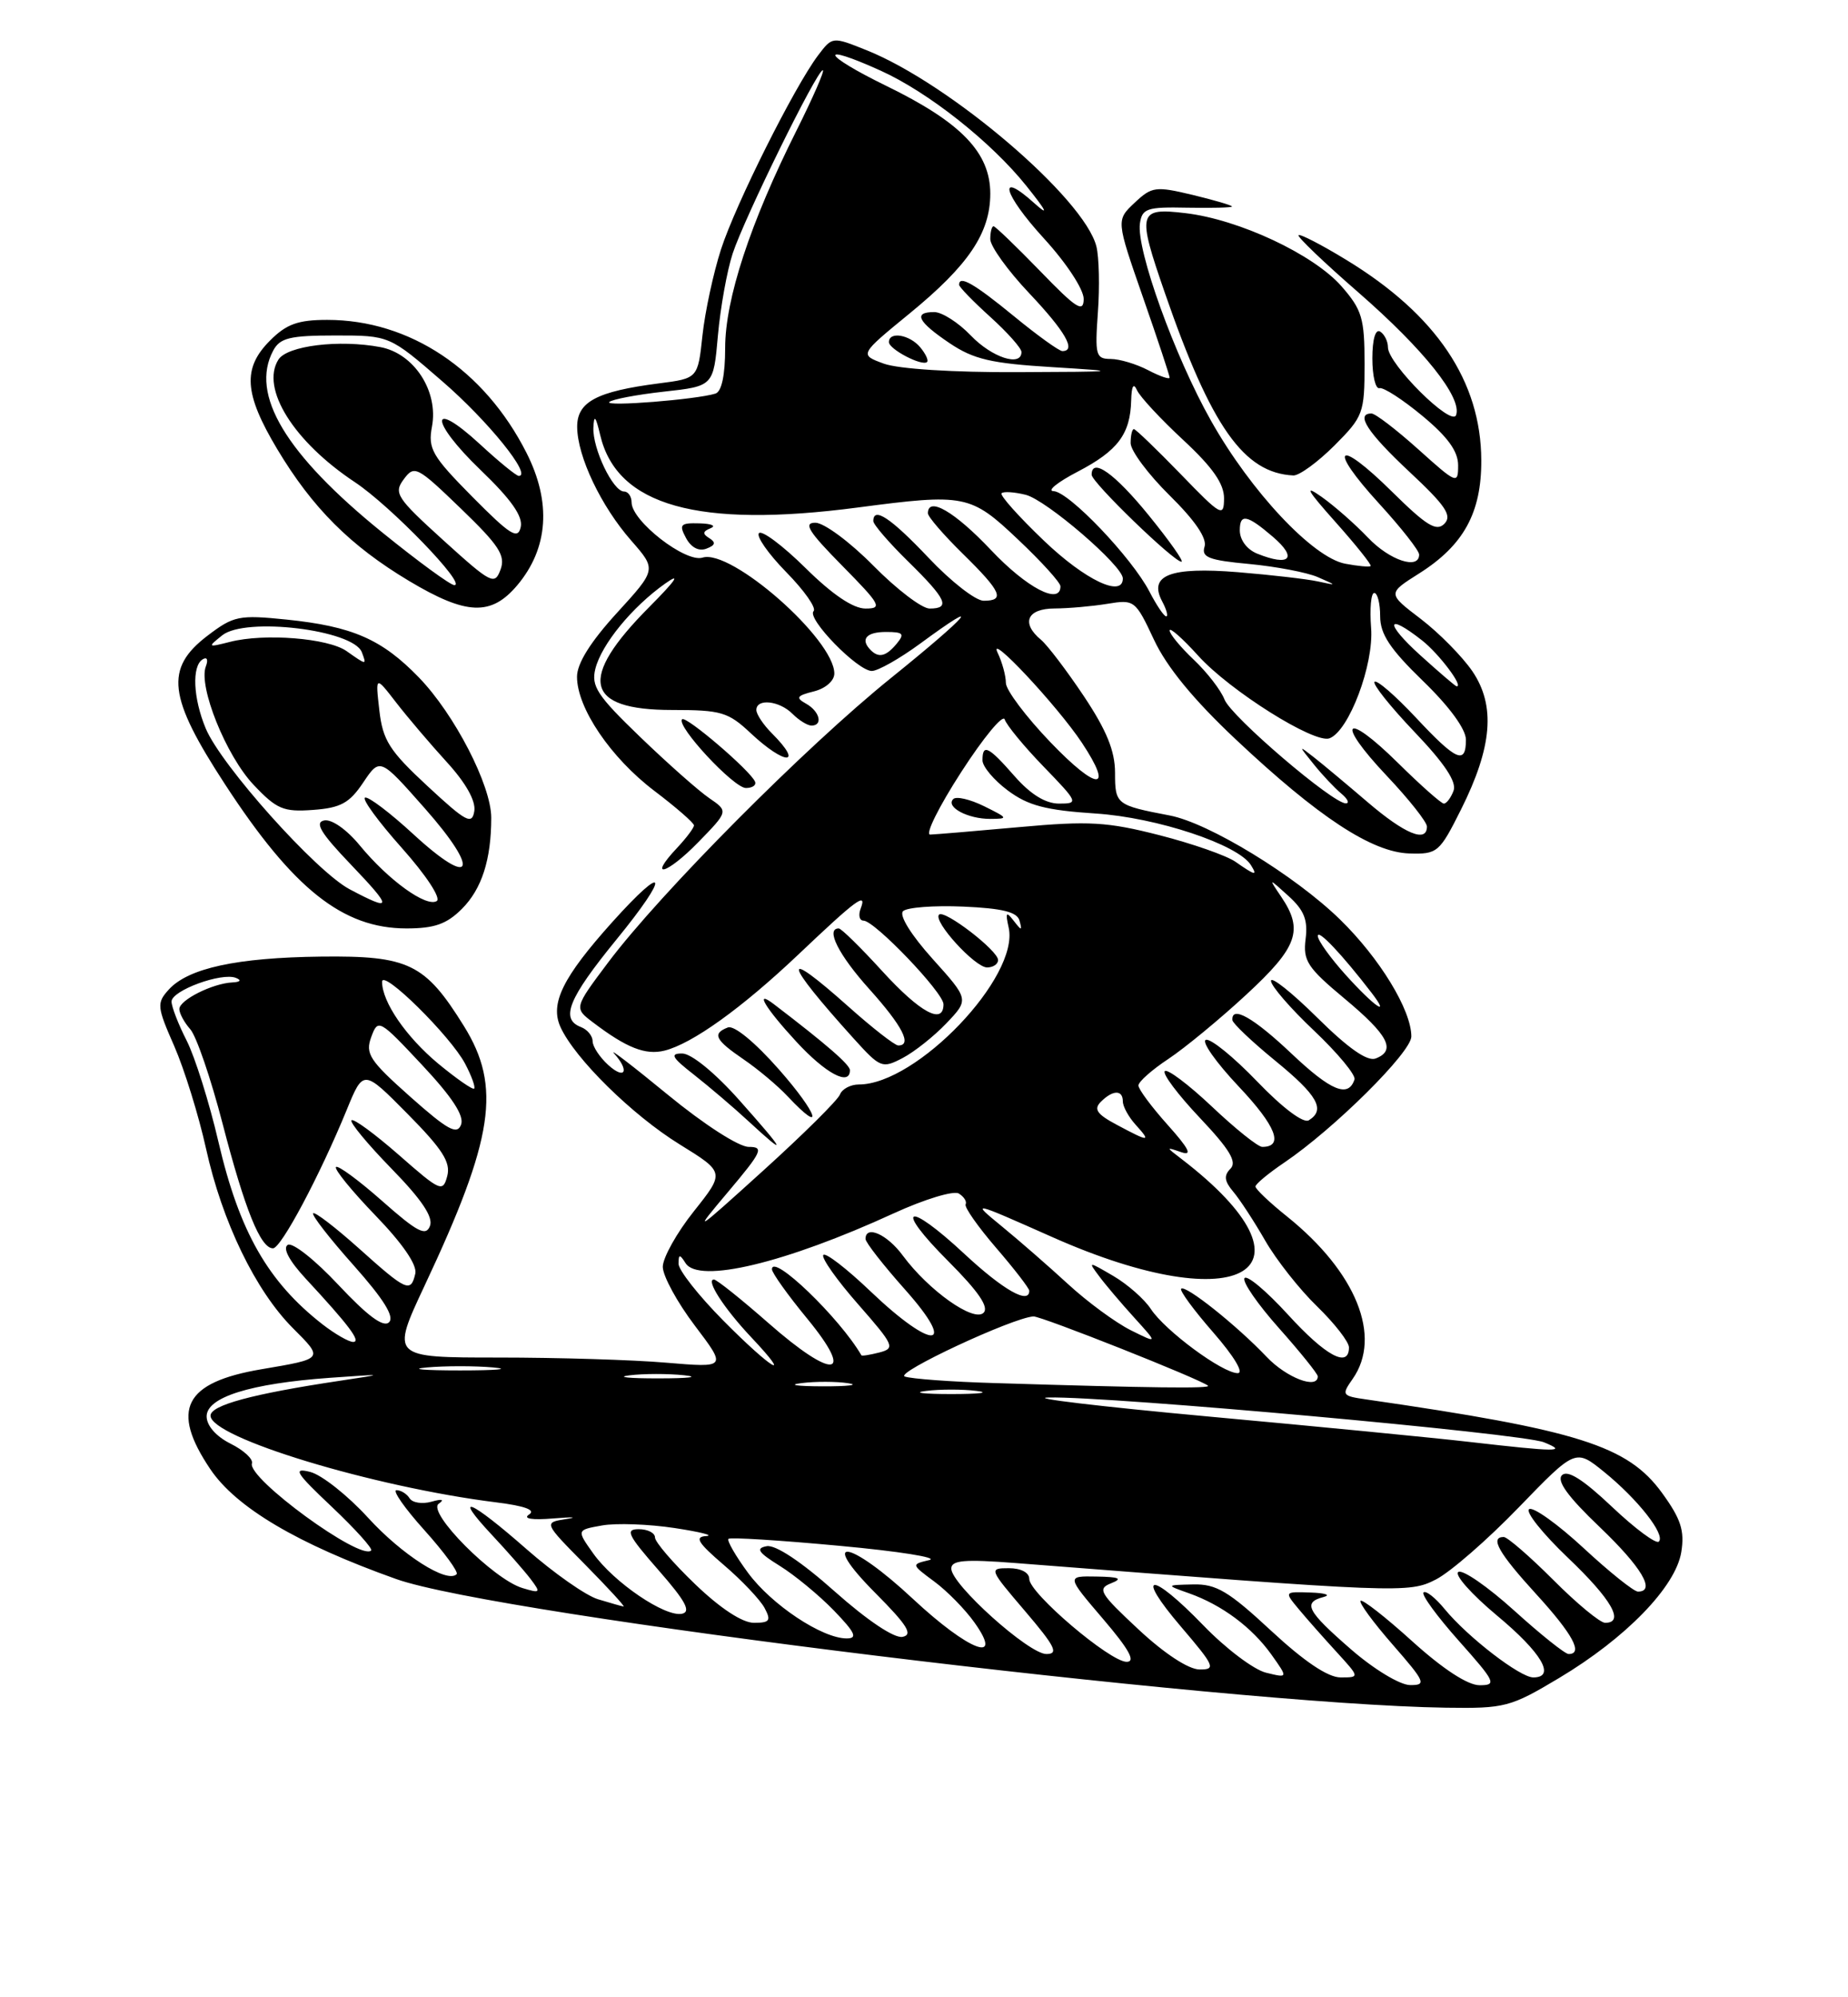 <?xml version="1.0" encoding="UTF-8" standalone="no"?>
<!DOCTYPE svg PUBLIC "-//W3C//DTD SVG 1.1//EN" "http://www.w3.org/Graphics/SVG/1.1/DTD/svg11.dtd" >
<svg xmlns="http://www.w3.org/2000/svg" xmlns:xlink="http://www.w3.org/1999/xlink" version="1.1" viewBox="0 0 237 256">
 <g >
 <path fill="currentColor"
d=" M 199.94 215.08 C 208.53 209.95 214.90 203.38 215.62 198.93 C 216.06 196.18 215.57 194.68 213.15 191.35 C 208.75 185.30 202.43 183.30 175.23 179.37 C 172.09 178.92 172.02 178.81 173.48 176.73 C 177.27 171.31 173.94 163.06 165.07 155.93 C 162.83 154.14 161.00 152.40 161.01 152.08 C 161.01 151.76 162.68 150.38 164.72 149.00 C 171.09 144.69 181.00 134.87 181.00 132.85 C 181.00 129.46 176.94 122.81 171.84 117.84 C 166.06 112.21 155.01 105.47 150.00 104.52 C 143.15 103.21 143.00 103.10 143.00 99.05 C 143.00 96.26 141.92 93.61 139.00 89.23 C 136.80 85.94 134.32 82.68 133.50 82.00 C 130.91 79.85 131.72 78.00 135.25 77.99 C 137.04 77.98 140.09 77.71 142.03 77.39 C 145.49 76.82 145.62 76.93 148.00 82.01 C 149.63 85.49 153.08 89.69 158.46 94.75 C 169.06 104.72 175.94 109.24 180.74 109.39 C 184.35 109.50 184.61 109.27 187.37 103.76 C 191.39 95.73 191.82 90.45 188.83 86.04 C 187.53 84.14 184.55 81.12 182.21 79.33 C 177.93 76.07 177.93 76.07 182.00 73.50 C 187.70 69.90 190.00 65.73 189.97 59.00 C 189.94 48.87 184.20 40.34 172.69 33.33 C 169.50 31.38 166.72 29.95 166.53 30.14 C 166.34 30.34 169.80 33.65 174.23 37.50 C 182.60 44.79 187.53 50.97 186.74 53.20 C 186.18 54.77 178.00 46.64 178.00 44.52 C 178.00 43.75 177.55 42.84 177.00 42.50 C 176.40 42.13 176.00 43.49 176.00 45.94 C 176.00 48.17 176.41 49.89 176.91 49.75 C 177.42 49.61 179.89 51.21 182.41 53.30 C 185.66 55.99 187.00 57.84 187.00 59.64 C 187.00 62.10 186.83 62.03 181.89 57.59 C 179.08 55.07 176.38 53.00 175.89 53.00 C 173.79 53.00 175.37 55.44 180.75 60.47 C 185.40 64.81 186.26 66.09 185.24 67.13 C 184.22 68.17 182.95 67.39 178.52 63.02 C 171.45 56.04 170.17 57.22 176.87 64.55 C 179.69 67.63 182.00 70.57 182.00 71.08 C 182.00 73.08 178.21 71.83 175.44 68.91 C 173.82 67.21 171.15 64.86 169.50 63.69 C 167.19 62.06 167.61 62.80 171.28 66.92 C 173.91 69.87 175.93 72.40 175.78 72.55 C 175.62 72.70 174.15 72.56 172.50 72.25 C 168.36 71.45 160.42 63.00 155.31 53.93 C 150.66 45.70 145.72 31.99 146.19 28.65 C 146.47 26.72 147.08 26.51 152.25 26.62 C 155.41 26.68 158.00 26.61 158.00 26.47 C 158.00 26.32 155.72 25.65 152.94 24.98 C 148.20 23.85 147.72 23.91 145.51 25.99 C 143.14 28.22 143.14 28.22 146.57 38.07 C 148.46 43.48 150.00 48.13 150.00 48.40 C 150.00 48.66 148.76 48.24 147.25 47.45 C 145.74 46.66 143.57 46.01 142.44 46.01 C 140.53 46.00 140.41 45.53 140.80 40.04 C 141.04 36.76 140.95 32.95 140.61 31.59 C 139.06 25.42 121.83 10.71 111.12 6.43 C 106.75 4.68 106.75 4.68 104.92 7.09 C 101.88 11.12 94.34 26.16 92.46 31.98 C 91.49 34.99 90.42 39.94 90.09 42.98 C 89.50 48.50 89.50 48.50 84.50 49.14 C 76.50 50.17 74.00 51.51 74.02 54.73 C 74.05 58.52 77.08 64.89 80.97 69.31 C 84.20 73.00 84.20 73.00 79.10 78.58 C 75.73 82.27 74.00 85.03 74.00 86.74 C 74.00 90.75 78.32 97.12 83.91 101.36 C 86.71 103.48 89.00 105.48 89.00 105.79 C 89.00 106.11 88.02 107.41 86.83 108.68 C 82.99 112.76 85.49 112.11 89.53 107.97 C 93.42 103.98 93.42 103.98 90.96 102.30 C 89.61 101.38 85.62 97.85 82.10 94.46 C 76.59 89.16 75.80 87.95 76.35 85.73 C 77.14 82.58 81.07 77.79 85.33 74.78 C 87.39 73.33 86.66 74.39 83.26 77.81 C 74.09 87.02 74.97 91.00 86.18 91.00 C 92.50 91.00 93.39 91.26 96.30 94.00 C 100.71 98.12 103.13 98.13 99.00 94.00 C 97.90 92.90 97.00 91.55 97.00 91.00 C 97.00 89.49 99.95 89.80 101.64 91.50 C 102.47 92.33 103.56 93.00 104.07 93.00 C 105.58 93.00 105.13 91.17 103.37 90.19 C 102.01 89.43 102.17 89.17 104.37 88.62 C 105.87 88.25 107.00 87.26 107.00 86.33 C 107.00 81.94 93.76 70.31 90.10 71.47 C 87.92 72.16 81.00 66.78 81.00 64.40 C 81.00 63.63 80.56 63.00 80.03 63.00 C 78.62 63.00 75.98 57.50 76.10 54.80 C 76.18 53.08 76.40 53.33 76.98 55.79 C 79.12 64.82 89.51 67.74 110.00 65.05 C 123.75 63.24 124.47 63.38 130.56 69.15 C 133.55 71.97 136.00 74.67 136.00 75.15 C 136.00 77.61 131.68 75.36 127.09 70.50 C 122.44 65.58 119.00 63.58 119.00 65.79 C 119.00 66.23 121.02 68.57 123.50 71.00 C 128.43 75.84 128.94 77.00 126.15 77.00 C 125.12 77.00 121.95 74.53 119.09 71.50 C 114.24 66.38 112.00 64.89 112.00 66.79 C 112.00 67.23 114.02 69.57 116.50 72.00 C 121.40 76.81 121.94 78.00 119.22 78.00 C 118.23 78.00 114.99 75.53 112.00 72.50 C 109.01 69.47 105.67 67.00 104.57 67.00 C 102.98 67.00 103.70 68.14 108.00 72.50 C 112.94 77.51 113.21 78.00 111.00 78.00 C 109.41 78.00 106.74 76.20 103.31 72.81 C 100.41 69.95 97.73 67.94 97.34 68.33 C 96.95 68.72 98.52 70.97 100.83 73.33 C 103.15 75.69 104.73 77.94 104.34 78.33 C 103.41 79.25 109.98 86.00 111.81 86.00 C 112.59 86.00 115.38 84.42 118.00 82.50 C 126.44 76.30 124.35 78.77 114.28 86.89 C 103.32 95.72 84.68 114.46 78.00 123.35 C 73.61 129.20 73.61 129.20 76.06 131.05 C 80.35 134.31 82.78 135.27 85.23 134.66 C 88.80 133.76 95.11 129.23 102.37 122.36 C 109.84 115.27 111.22 114.25 110.38 116.45 C 110.05 117.30 110.22 118.00 110.74 118.00 C 112.16 118.00 121.00 127.23 121.00 128.72 C 121.00 131.41 118.02 129.80 113.17 124.50 C 110.41 121.47 107.89 119.00 107.57 119.00 C 105.84 119.00 107.54 122.39 111.50 126.79 C 115.74 131.51 117.02 134.00 115.20 134.00 C 114.76 134.00 111.87 131.75 108.79 129.00 C 100.09 121.25 100.39 123.05 109.48 133.11 C 112.90 136.89 113.13 136.98 115.76 135.61 C 117.27 134.82 119.80 132.81 121.39 131.14 C 124.28 128.10 124.28 128.10 119.59 122.89 C 116.85 119.84 115.28 117.32 115.81 116.79 C 116.30 116.30 119.77 116.04 123.52 116.20 C 128.55 116.42 130.45 116.89 130.75 118.00 C 131.11 119.33 131.02 119.33 129.99 118.00 C 129.03 116.77 128.92 116.93 129.36 118.90 C 130.76 125.20 117.56 139.00 110.15 139.00 C 109.08 139.00 107.99 139.58 107.72 140.29 C 107.45 141.00 103.02 145.39 97.88 150.04 C 88.96 158.11 88.76 158.24 93.39 152.75 C 97.74 147.59 98.01 147.00 96.02 147.00 C 94.75 147.00 90.28 144.12 85.65 140.32 C 81.17 136.64 78.06 134.26 78.75 135.02 C 80.78 137.27 80.17 138.47 78.00 136.50 C 76.90 135.50 76.00 134.13 76.00 133.45 C 76.00 132.77 75.32 131.95 74.50 131.64 C 71.82 130.61 72.89 127.98 79.06 120.42 C 85.97 111.97 85.57 110.35 78.52 118.19 C 72.17 125.26 70.51 128.62 71.88 131.64 C 73.72 135.68 81.08 142.92 87.15 146.67 C 92.96 150.26 92.96 150.26 88.98 155.26 C 86.79 158.01 85.00 161.21 85.00 162.38 C 85.01 163.55 86.85 166.93 89.11 169.91 C 93.20 175.31 93.20 175.31 85.45 174.66 C 81.19 174.29 71.49 174.00 63.91 174.00 C 50.13 174.00 50.13 174.00 54.47 164.75 C 63.33 145.90 64.33 139.29 59.50 131.52 C 54.51 123.49 52.43 122.48 41.17 122.61 C 30.36 122.74 24.14 124.09 21.64 126.84 C 20.08 128.57 20.12 129.02 22.35 134.09 C 23.65 137.07 25.48 142.97 26.42 147.21 C 28.49 156.60 32.77 165.43 37.56 170.23 C 41.52 174.19 41.56 174.14 33.53 175.50 C 23.61 177.18 21.82 180.67 26.98 188.32 C 30.30 193.23 38.15 197.88 50.78 202.38 C 63.80 207.03 157.04 218.45 185.44 218.88 C 193.00 218.99 193.70 218.81 199.94 215.08 Z  M 94.82 141.02 C 91.70 137.51 88.67 135.04 87.50 135.03 C 85.87 135.02 86.15 135.53 89.00 137.75 C 90.92 139.26 94.08 141.94 96.00 143.72 C 101.10 148.43 100.81 147.75 94.82 141.02 Z  M 99.91 137.09 C 96.84 133.60 94.15 131.39 93.35 131.69 C 91.30 132.48 91.70 133.28 95.36 135.78 C 97.20 137.03 99.75 139.17 101.02 140.53 C 105.84 145.65 104.90 142.75 99.91 137.09 Z  M 109.00 137.17 C 109.00 136.47 106.01 133.87 99.25 128.71 C 96.67 126.74 98.14 129.20 102.13 133.52 C 105.90 137.61 109.00 139.26 109.00 137.17 Z  M 128.00 123.05 C 128.00 121.84 121.12 116.55 120.43 117.23 C 119.61 118.05 125.03 124.00 126.59 124.00 C 127.37 124.00 128.00 123.57 128.00 123.05 Z  M 59.24 116.49 C 61.79 113.94 63.00 110.17 63.00 104.81 C 63.00 100.67 58.28 91.53 53.71 86.82 C 48.96 81.92 45.19 80.28 36.73 79.41 C 30.64 78.79 29.96 78.93 26.60 81.49 C 21.11 85.68 21.54 89.32 28.86 100.53 C 37.61 113.95 43.96 118.99 52.11 119.00 C 55.71 119.00 57.28 118.45 59.24 116.49 Z  M 96.83 100.19 C 96.26 98.79 87.97 91.70 87.48 92.19 C 86.66 93.00 94.09 101.00 95.66 101.00 C 96.49 101.00 97.02 100.64 96.83 100.19 Z  M 66.35 75.00 C 70.33 70.26 70.74 64.39 67.52 58.04 C 62.12 47.38 52.55 41.00 41.96 41.00 C 38.23 41.00 36.73 41.54 34.64 43.64 C 31.08 47.19 31.29 50.44 35.55 57.56 C 40.05 65.08 44.92 69.95 52.44 74.45 C 59.83 78.87 62.99 78.99 66.35 75.00 Z  M 90.97 68.98 C 90.07 68.43 90.11 68.11 91.14 67.70 C 91.89 67.40 91.25 67.12 89.71 67.08 C 87.25 67.01 87.05 67.23 87.98 68.96 C 88.63 70.18 89.63 70.70 90.60 70.32 C 91.74 69.89 91.84 69.52 90.97 68.98 Z  M 171.12 57.12 C 174.84 53.39 175.00 52.97 175.00 46.65 C 175.00 40.78 174.68 39.71 172.03 36.68 C 168.44 32.60 158.91 28.13 152.03 27.32 C 145.95 26.60 145.80 27.18 149.40 37.57 C 155.33 54.70 159.52 60.64 165.87 60.94 C 166.62 60.97 168.98 59.25 171.12 57.12 Z  M 173.25 211.39 C 167.59 206.47 167.04 205.40 169.75 204.69 C 170.71 204.44 169.97 204.18 168.10 204.12 C 164.69 204.00 164.69 204.00 166.56 206.25 C 167.59 207.49 169.78 209.96 171.42 211.75 C 174.39 215.00 174.39 215.00 171.93 215.00 C 170.30 215.00 167.27 212.96 163.00 209.00 C 157.55 203.94 155.98 203.01 153.02 203.08 C 149.50 203.16 149.50 203.16 152.50 204.22 C 156.72 205.72 160.56 208.58 163.06 212.08 C 165.20 215.09 165.20 215.09 162.35 214.39 C 160.78 214.00 157.18 211.28 154.34 208.34 C 147.56 201.33 145.43 201.45 151.46 208.50 C 155.79 213.57 155.97 214.00 153.83 213.98 C 152.42 213.97 149.31 211.93 146.00 208.84 C 141.03 204.21 140.69 203.64 142.50 202.93 C 144.02 202.33 143.58 202.12 140.63 202.07 C 136.76 202.00 136.76 202.00 141.46 207.50 C 144.81 211.42 145.68 213.00 144.49 213.00 C 142.35 213.00 132.00 204.20 132.00 202.38 C 132.00 201.56 130.94 201.00 129.38 201.00 C 126.80 201.00 126.84 201.09 131.46 206.50 C 135.33 211.04 135.81 212.00 134.19 212.00 C 131.94 212.00 122.00 203.08 122.00 201.05 C 122.00 199.98 123.68 199.83 130.25 200.34 C 179.74 204.19 180.66 204.23 184.16 202.44 C 186.00 201.50 190.77 197.35 194.77 193.21 C 202.05 185.69 202.05 185.69 205.71 188.65 C 210.04 192.16 213.62 196.71 212.74 197.59 C 212.40 197.94 209.69 195.93 206.73 193.13 C 203.01 189.61 201.03 188.37 200.32 189.08 C 199.60 189.80 201.09 191.85 205.14 195.71 C 210.53 200.86 212.40 204.00 210.06 204.00 C 209.54 204.00 206.40 201.49 203.09 198.42 C 199.77 195.35 196.64 193.11 196.11 193.43 C 195.59 193.75 197.83 196.56 201.08 199.66 C 206.70 205.01 208.40 208.00 205.85 208.00 C 205.21 208.00 202.22 205.53 199.20 202.50 C 196.17 199.47 193.31 197.00 192.85 197.00 C 191.03 197.00 192.20 199.06 197.00 204.31 C 201.70 209.45 203.08 212.00 201.17 212.00 C 200.71 212.00 197.57 209.49 194.19 206.43 C 190.80 203.37 187.58 201.14 187.03 201.48 C 186.47 201.82 188.72 204.35 192.01 207.09 C 197.73 211.85 199.57 215.00 196.64 215.00 C 194.94 215.00 188.24 209.84 185.29 206.26 C 184.08 204.78 182.85 203.82 182.56 204.11 C 182.27 204.40 184.31 207.19 187.10 210.32 C 191.79 215.59 191.99 216.00 189.75 216.00 C 188.23 216.00 185.06 213.93 181.13 210.38 C 177.71 207.28 174.72 204.95 174.49 205.18 C 174.25 205.41 176.11 207.94 178.61 210.80 C 182.80 215.60 182.97 216.00 180.83 215.98 C 179.52 215.96 176.19 213.95 173.25 211.39 Z  M 117.11 204.96 C 108.93 197.32 104.80 196.69 112.30 204.22 C 116.38 208.33 117.12 209.52 115.75 209.80 C 114.69 210.01 111.24 207.70 107.06 203.99 C 102.76 200.16 99.44 197.96 98.32 198.18 C 96.88 198.45 97.23 198.98 100.00 200.70 C 101.92 201.89 105.05 204.47 106.95 206.43 C 109.69 209.27 110.02 210.00 108.58 210.00 C 105.43 210.00 98.94 205.68 95.93 201.59 C 94.33 199.42 93.21 197.46 93.42 197.24 C 93.64 197.02 100.05 197.42 107.66 198.13 C 115.27 198.83 120.45 199.65 119.17 199.96 C 116.85 200.51 116.85 200.51 119.82 202.71 C 121.46 203.92 123.78 206.28 124.97 207.96 C 128.81 213.35 124.25 211.61 117.11 204.96 Z  M 89.16 203.06 C 86.32 200.34 84.00 197.64 84.00 197.06 C 84.00 196.48 83.07 196.00 81.92 196.00 C 80.14 196.00 80.50 196.74 84.45 201.25 C 87.93 205.22 88.66 206.58 87.46 206.84 C 85.30 207.29 78.72 202.82 76.08 199.11 C 73.94 196.10 73.94 196.10 77.22 195.52 C 79.02 195.20 83.20 195.35 86.50 195.85 C 89.80 196.35 91.63 196.81 90.57 196.88 C 89.03 196.98 89.49 197.73 92.83 200.59 C 95.14 202.56 97.48 205.04 98.05 206.09 C 98.92 207.72 98.72 208.00 96.69 208.00 C 95.20 208.00 92.38 206.15 89.16 203.06 Z  M 76.69 204.98 C 75.15 204.52 71.03 201.63 67.54 198.57 C 60.27 192.19 57.94 191.23 63.10 196.75 C 65.03 198.81 67.26 201.35 68.05 202.39 C 69.39 204.16 69.31 204.24 66.99 203.54 C 63.26 202.41 54.72 193.82 56.26 192.74 C 57.04 192.19 56.70 192.09 55.33 192.48 C 54.14 192.81 52.88 192.61 52.53 192.04 C 52.17 191.47 51.42 191.00 50.85 191.00 C 50.28 191.00 51.89 193.31 54.44 196.14 C 56.98 198.97 58.83 201.50 58.56 201.77 C 57.34 202.99 51.56 199.30 47.21 194.54 C 44.59 191.67 41.25 189.03 39.78 188.66 C 37.50 188.09 37.90 188.74 42.57 193.15 C 45.57 195.99 47.83 198.50 47.60 198.73 C 46.25 200.09 31.68 189.46 32.31 187.57 C 32.49 187.02 31.26 185.88 29.57 185.04 C 27.71 184.11 26.50 182.73 26.50 181.54 C 26.50 179.08 32.10 177.33 42.27 176.60 C 49.50 176.09 49.50 176.09 43.50 176.99 C 32.37 178.66 27.00 180.11 27.00 181.45 C 27.00 184.26 47.85 190.59 63.63 192.56 C 67.33 193.02 68.75 193.55 67.85 194.12 C 67.02 194.66 68.22 194.85 71.00 194.62 C 73.47 194.42 74.20 194.46 72.61 194.70 C 69.71 195.15 69.71 195.15 75.07 200.57 C 78.02 203.56 80.22 205.96 79.97 205.91 C 79.71 205.87 78.24 205.45 76.69 204.98 Z  M 188.50 184.82 C 184.10 184.31 169.03 182.84 155.00 181.56 C 140.97 180.27 131.75 179.17 134.50 179.12 C 142.38 178.95 195.22 183.73 198.00 184.86 C 201.11 186.12 199.75 186.11 188.50 184.82 Z  M 118.75 178.28 C 120.54 178.05 123.46 178.05 125.25 178.28 C 127.04 178.50 125.58 178.68 122.00 178.68 C 118.42 178.68 116.96 178.50 118.75 178.28 Z  M 102.77 177.28 C 104.57 177.05 107.27 177.06 108.77 177.29 C 110.27 177.51 108.80 177.70 105.50 177.69 C 102.20 177.68 100.97 177.50 102.77 177.28 Z  M 127.50 177.27 C 122.00 177.11 116.84 176.73 116.03 176.43 C 114.73 175.96 129.82 168.91 132.53 168.73 C 133.51 168.67 154.06 176.82 154.92 177.61 C 155.32 177.99 147.84 177.90 127.50 177.27 Z  M 80.73 176.28 C 82.50 176.06 85.65 176.05 87.73 176.27 C 89.80 176.49 88.35 176.67 84.50 176.67 C 80.65 176.68 78.95 176.50 80.73 176.28 Z  M 162.44 173.91 C 158.63 169.90 152.03 164.64 151.48 165.18 C 151.25 165.41 153.11 167.94 155.61 170.80 C 158.27 173.85 159.56 176.00 158.73 176.00 C 156.78 176.00 149.41 170.56 147.58 167.76 C 146.76 166.51 144.60 164.61 142.79 163.55 C 139.54 161.65 139.52 161.65 140.95 163.56 C 141.74 164.63 143.77 167.02 145.45 168.87 C 148.50 172.23 148.50 172.23 145.00 170.49 C 143.07 169.52 139.47 166.88 137.00 164.61 C 134.53 162.34 130.70 159.00 128.50 157.20 C 124.50 153.92 124.50 153.92 135.00 158.58 C 159.29 169.36 170.09 162.78 151.50 148.53 C 149.50 147.00 149.50 147.00 151.50 147.68 C 152.96 148.18 152.49 147.24 149.75 144.18 C 147.69 141.88 146.00 139.61 146.00 139.13 C 146.00 138.65 147.73 137.12 149.85 135.72 C 151.97 134.31 156.47 130.60 159.85 127.47 C 166.42 121.40 167.20 119.22 164.33 114.97 C 162.66 112.50 162.66 112.50 165.25 114.85 C 167.25 116.66 167.75 117.92 167.44 120.35 C 167.09 123.14 167.66 124.02 172.44 128.00 C 178.07 132.69 179.08 134.65 176.42 135.67 C 175.36 136.08 172.90 134.36 168.92 130.42 C 165.66 127.20 163.00 125.09 163.00 125.72 C 163.00 126.36 165.49 129.24 168.53 132.11 C 171.57 134.99 173.90 137.80 173.71 138.36 C 172.92 140.74 170.72 139.85 165.67 135.08 C 160.77 130.44 157.92 128.82 158.05 130.75 C 158.08 131.16 160.55 133.51 163.55 135.96 C 168.99 140.40 170.03 142.25 167.85 143.59 C 167.16 144.02 164.47 141.99 161.22 138.61 C 158.21 135.48 155.26 133.08 154.65 133.28 C 154.05 133.48 155.95 136.18 158.87 139.27 C 163.65 144.33 164.70 147.00 161.88 147.00 C 161.33 147.00 158.43 144.68 155.43 141.84 C 152.43 139.01 149.71 136.96 149.38 137.29 C 149.05 137.62 151.07 140.31 153.87 143.27 C 157.71 147.33 158.67 148.93 157.80 149.80 C 156.93 150.67 157.02 151.39 158.15 152.73 C 158.98 153.70 160.83 156.53 162.25 159.00 C 163.67 161.47 166.67 165.28 168.92 167.45 C 171.16 169.63 173.00 171.99 173.00 172.70 C 173.00 175.41 170.02 173.81 165.17 168.49 C 162.40 165.46 159.89 163.36 159.60 163.83 C 159.31 164.30 161.31 167.19 164.04 170.25 C 166.77 173.32 169.00 176.09 169.00 176.41 C 169.00 178.13 164.99 176.60 162.44 173.91 Z  M 54.75 175.27 C 57.09 175.06 60.91 175.06 63.25 175.27 C 65.59 175.48 63.67 175.65 59.00 175.65 C 54.33 175.65 52.41 175.48 54.75 175.27 Z  M 92.72 169.22 C 89.57 166.04 87.01 162.78 87.02 161.97 C 87.03 160.73 87.17 160.72 87.92 161.90 C 89.60 164.56 100.73 161.89 114.63 155.51 C 118.56 153.71 122.31 152.57 122.97 152.98 C 123.63 153.39 124.02 154.01 123.84 154.36 C 123.65 154.72 125.41 157.22 127.75 159.94 C 130.09 162.65 132.00 165.13 132.00 165.44 C 132.00 167.24 128.66 165.34 123.71 160.74 C 116.25 153.79 114.53 154.57 121.64 161.68 C 125.48 165.53 126.86 167.54 126.14 168.26 C 124.89 169.51 119.11 165.42 115.79 160.94 C 113.78 158.20 111.00 156.97 111.00 158.80 C 111.00 159.24 113.29 162.17 116.08 165.30 C 122.90 172.96 119.67 173.16 111.71 165.58 C 108.58 162.59 105.83 160.47 105.58 160.86 C 105.34 161.26 107.35 164.10 110.06 167.18 C 114.67 172.44 114.84 172.81 112.78 173.35 C 111.57 173.66 110.53 173.83 110.47 173.71 C 107.68 168.90 99.00 160.56 99.00 162.69 C 99.00 163.14 101.03 165.99 103.52 169.01 C 109.75 176.59 106.90 176.92 98.55 169.58 C 95.05 166.51 91.91 164.00 91.56 164.00 C 90.46 164.00 92.86 167.71 96.36 171.42 C 101.88 177.27 98.91 175.48 92.72 169.22 Z  M 41.38 169.76 C 34.37 164.30 30.70 157.89 28.01 146.34 C 26.84 141.30 25.00 135.47 23.94 133.38 C 22.87 131.29 22.00 129.03 22.00 128.37 C 22.00 126.96 28.43 124.60 30.26 125.34 C 31.01 125.64 30.82 125.87 29.80 125.92 C 27.26 126.04 23.00 128.18 23.00 129.33 C 23.00 129.89 23.63 131.05 24.40 131.92 C 25.18 132.79 27.04 138.22 28.54 144.00 C 31.41 155.05 33.41 160.00 35.01 160.00 C 36.05 160.00 41.00 150.70 44.46 142.27 C 46.60 137.04 46.60 137.04 52.27 142.77 C 56.75 147.30 57.82 148.97 57.36 150.73 C 56.80 152.85 56.49 152.72 51.16 148.04 C 48.07 145.34 45.34 143.33 45.08 143.59 C 44.82 143.84 47.13 146.63 50.20 149.78 C 54.09 153.76 55.59 156.00 55.14 157.14 C 54.62 158.49 53.52 157.92 49.03 153.95 C 46.02 151.29 43.34 149.32 43.09 149.58 C 42.83 149.84 45.10 152.63 48.14 155.78 C 51.65 159.41 53.52 162.14 53.26 163.25 C 52.68 165.73 52.15 165.50 46.03 160.01 C 43.02 157.32 40.38 155.29 40.16 155.51 C 39.94 155.73 42.27 158.73 45.35 162.18 C 49.21 166.52 50.62 168.78 49.89 169.48 C 49.17 170.18 47.15 168.68 43.41 164.70 C 40.42 161.50 37.50 159.19 36.90 159.56 C 36.23 159.98 37.09 161.60 39.19 163.87 C 44.77 169.88 46.36 172.00 45.29 172.00 C 44.73 172.00 42.97 170.99 41.38 169.76 Z  M 52.61 140.57 C 47.39 135.93 46.82 135.06 47.61 132.92 C 48.48 130.55 48.63 130.63 54.13 136.50 C 58.00 140.63 59.56 143.02 59.13 144.15 C 58.62 145.50 57.42 144.84 52.61 140.57 Z  M 143.23 144.17 C 140.67 142.81 140.23 142.17 141.18 141.22 C 142.72 139.68 144.00 139.66 144.00 141.17 C 144.00 141.82 144.74 143.17 145.65 144.17 C 147.67 146.40 147.40 146.40 143.23 144.17 Z  M 56.20 136.33 C 52.07 132.89 49.00 128.42 49.00 125.84 C 49.00 124.13 57.79 132.80 59.65 136.34 C 60.48 137.91 60.99 139.34 60.81 139.53 C 60.62 139.71 58.55 138.27 56.20 136.33 Z  M 172.62 125.00 C 170.63 122.80 169.00 120.53 169.00 119.96 C 169.00 119.04 172.10 122.31 175.90 127.25 C 178.40 130.50 176.26 129.03 172.62 125.00 Z  M 158.45 110.46 C 157.32 109.67 152.93 108.13 148.70 107.05 C 142.01 105.34 139.67 105.20 130.75 106.01 C 125.11 106.52 119.95 106.95 119.29 106.97 C 118.62 106.98 120.41 103.38 123.27 98.96 C 126.13 94.53 128.64 91.50 128.85 92.21 C 129.07 92.92 131.30 95.64 133.83 98.25 C 138.29 102.86 138.35 103.00 135.82 103.00 C 134.09 103.00 132.17 101.82 130.13 99.50 C 126.76 95.65 126.00 95.28 126.00 97.45 C 126.00 98.25 127.46 99.99 129.25 101.32 C 131.85 103.26 134.11 103.85 140.50 104.27 C 148.36 104.78 158.80 108.25 160.43 110.89 C 161.31 112.30 160.98 112.23 158.45 110.46 Z  M 126.22 103.34 C 124.42 102.45 122.63 102.03 122.25 102.42 C 121.24 103.43 124.11 104.97 127.00 104.96 C 129.35 104.95 129.30 104.86 126.22 103.34 Z  M 175.39 102.81 C 172.70 100.51 169.60 97.92 168.50 97.06 C 166.50 95.50 166.50 95.50 168.50 97.98 C 169.60 99.35 171.18 101.02 172.00 101.70 C 172.82 102.38 173.10 102.95 172.61 102.97 C 170.97 103.03 157.89 91.85 157.04 89.66 C 156.58 88.47 154.81 86.18 153.10 84.56 C 151.40 82.95 150.00 81.26 150.00 80.81 C 150.00 80.36 151.64 81.81 153.66 84.04 C 157.71 88.53 168.60 95.37 170.51 94.63 C 173.01 93.68 176.21 85.16 175.84 80.48 C 175.65 78.02 175.83 76.00 176.24 76.00 C 176.66 76.00 177.00 77.34 177.00 78.98 C 177.00 81.28 178.26 83.18 182.50 87.29 C 185.88 90.56 188.00 93.46 188.00 94.81 C 188.00 98.07 186.77 97.53 181.54 91.93 C 178.93 89.15 176.57 87.10 176.28 87.39 C 176.00 87.67 178.30 90.56 181.40 93.81 C 185.28 97.87 186.85 100.24 186.41 101.36 C 186.07 102.26 185.51 103.00 185.17 103.00 C 184.84 103.00 182.20 100.66 179.31 97.81 C 172.42 91.01 171.18 92.38 177.84 99.43 C 180.68 102.43 183.00 105.36 183.00 105.94 C 183.00 108.07 180.17 106.90 175.39 102.81 Z  M 134.73 95.15 C 131.58 91.87 129.00 88.44 129.00 87.53 C 129.00 86.62 128.53 84.89 127.95 83.68 C 126.56 80.81 135.58 90.43 138.75 95.20 C 142.90 101.46 140.76 101.43 134.73 95.15 Z  M 182.12 83.96 C 177.57 79.84 177.75 78.45 182.37 82.08 C 184.56 83.80 187.79 88.10 186.79 87.96 C 186.63 87.94 184.53 86.14 182.12 83.96 Z  M 111.67 83.33 C 110.29 81.95 111.09 81.00 113.62 81.00 C 115.84 81.00 116.05 81.23 115.00 82.50 C 113.65 84.13 112.70 84.37 111.67 83.33 Z  M 147.42 75.84 C 145.16 71.48 137.08 63.01 135.11 62.95 C 134.23 62.93 135.62 61.80 138.22 60.45 C 143.36 57.77 144.96 55.64 145.07 51.32 C 145.12 49.47 145.37 49.02 145.82 50.02 C 146.19 50.85 148.86 53.72 151.75 56.40 C 155.53 59.91 156.99 62.01 156.98 63.89 C 156.96 66.33 156.61 66.14 151.40 60.75 C 148.33 57.59 145.64 55.00 145.42 55.00 C 145.19 55.00 145.00 55.80 145.00 56.79 C 145.00 57.77 147.25 60.79 150.00 63.50 C 153.25 66.70 154.82 69.00 154.48 70.07 C 154.05 71.43 155.02 71.81 160.23 72.29 C 163.68 72.62 167.62 73.37 169.00 73.97 C 171.50 75.06 171.50 75.06 169.00 74.52 C 167.62 74.22 163.03 73.69 158.78 73.34 C 150.07 72.63 147.24 73.72 149.06 77.11 C 149.61 78.15 149.84 79.00 149.56 79.00 C 149.28 79.00 148.32 77.58 147.42 75.84 Z  M 147.33 66.06 C 142.96 60.68 140.00 58.58 140.00 60.85 C 140.00 61.82 150.53 72.00 151.52 72.00 C 151.87 72.00 149.99 69.33 147.33 66.06 Z  M 133.92 69.34 C 130.66 66.23 128.19 63.47 128.45 63.22 C 128.70 62.97 130.09 63.06 131.54 63.42 C 134.19 64.08 144.00 72.52 144.00 74.14 C 144.00 76.65 139.17 74.35 133.92 69.34 Z  M 161.25 70.97 C 159.92 70.44 159.00 69.21 159.00 67.97 C 159.00 65.78 159.94 65.97 163.25 68.81 C 166.45 71.55 165.43 72.65 161.25 70.97 Z  M 78.14 51.53 C 78.48 51.19 81.63 50.59 85.13 50.20 C 91.50 49.50 91.50 49.50 92.07 43.00 C 92.39 39.42 93.24 34.70 93.96 32.50 C 95.48 27.89 104.77 9.00 105.52 9.00 C 105.80 9.00 104.27 12.49 102.14 16.75 C 96.21 28.57 93.00 38.36 93.00 44.59 C 93.00 48.09 92.55 50.20 91.75 50.45 C 89.32 51.21 77.52 52.15 78.14 51.53 Z  M 113.35 46.61 C 110.20 45.46 110.20 45.46 116.64 40.19 C 124.22 33.99 126.99 29.87 127.00 24.83 C 127.00 19.56 123.28 15.69 113.65 11.00 C 105.36 6.95 104.80 5.37 112.97 9.07 C 119.08 11.84 127.12 18.20 131.63 23.83 C 134.24 27.09 134.57 27.77 132.69 26.08 C 127.81 21.68 128.64 24.83 133.87 30.55 C 136.79 33.74 138.99 37.10 138.98 38.33 C 138.96 40.14 138.02 39.53 133.40 34.75 C 130.33 31.59 127.64 29.00 127.42 29.00 C 127.19 29.00 127.00 29.74 127.00 30.65 C 127.00 31.56 129.25 34.69 132.00 37.59 C 136.64 42.50 138.07 45.00 136.24 45.00 C 135.83 45.00 133.02 42.98 130.00 40.50 C 124.92 36.34 123.00 35.24 123.00 36.50 C 123.00 36.78 124.80 38.63 127.00 40.62 C 129.20 42.61 131.00 44.63 131.00 45.12 C 131.00 47.06 127.21 45.83 124.50 43.00 C 122.92 41.35 120.81 40.00 119.81 40.00 C 117.07 40.00 117.69 41.23 121.79 43.99 C 124.87 46.06 127.12 46.58 135.00 47.06 C 143.92 47.61 143.64 47.65 130.50 47.70 C 122.29 47.74 115.20 47.29 113.35 46.61 Z  M 118.02 44.52 C 116.67 42.89 114.00 42.44 114.00 43.85 C 114.00 44.76 118.25 46.98 118.89 46.40 C 119.11 46.21 118.72 45.36 118.02 44.52 Z  M 44.84 113.98 C 40.53 111.70 28.36 98.11 26.38 93.36 C 24.77 89.50 24.58 85.37 25.99 84.51 C 26.55 84.16 26.73 84.55 26.40 85.41 C 25.41 87.97 28.99 96.85 32.51 100.58 C 35.48 103.72 36.34 104.09 40.14 103.81 C 43.69 103.55 44.81 102.94 46.58 100.30 C 48.73 97.10 48.73 97.10 54.49 103.62 C 61.65 111.72 60.67 113.96 53.04 106.95 C 50.06 104.20 47.26 102.08 46.82 102.23 C 46.38 102.38 48.50 105.28 51.53 108.68 C 54.65 112.18 56.59 115.13 56.01 115.49 C 54.67 116.32 49.83 112.83 46.15 108.37 C 44.46 106.31 42.52 104.96 41.57 105.16 C 40.32 105.42 41.13 106.77 44.94 110.75 C 50.40 116.46 50.38 116.91 44.84 113.98 Z  M 54.83 100.76 C 49.93 96.22 49.09 94.89 48.65 91.05 C 48.14 86.60 48.14 86.60 50.81 90.05 C 52.28 91.95 55.21 95.39 57.32 97.70 C 59.74 100.35 61.03 102.65 60.83 103.95 C 60.54 105.76 59.80 105.37 54.83 100.76 Z  M 44.44 83.45 C 42.07 81.79 33.90 81.14 29.50 82.27 C 26.62 83.00 26.58 82.97 28.50 81.43 C 31.48 79.05 45.29 80.72 46.40 83.59 C 47.04 85.28 47.04 85.28 44.44 83.45 Z  M 49.03 68.25 C 36.61 58.20 32.03 50.55 35.04 44.93 C 35.91 43.31 37.17 43.00 43.01 43.00 C 49.95 43.00 49.95 43.00 56.72 48.87 C 62.59 53.94 68.29 61.00 66.53 61.00 C 66.22 61.00 63.98 59.18 61.57 56.95 C 55.04 50.94 55.08 53.94 61.61 60.22 C 65.57 64.02 67.09 66.19 66.78 67.56 C 66.41 69.20 65.45 68.59 60.57 63.67 C 55.39 58.43 54.87 57.52 55.40 54.67 C 56.25 50.13 53.10 45.30 48.78 44.49 C 43.49 43.49 36.82 44.31 35.70 46.10 C 33.40 49.78 37.65 56.59 45.51 61.80 C 50.08 64.83 59.92 75.00 58.27 75.00 C 57.77 75.00 53.61 71.96 49.03 68.25 Z  M 56.87 69.26 C 50.85 63.80 50.46 63.20 51.78 61.43 C 53.14 59.59 53.48 59.76 59.10 65.18 C 64.01 69.91 64.86 71.21 64.19 73.01 C 63.44 75.04 63.01 74.82 56.87 69.26 Z "/>
</g>
</svg>